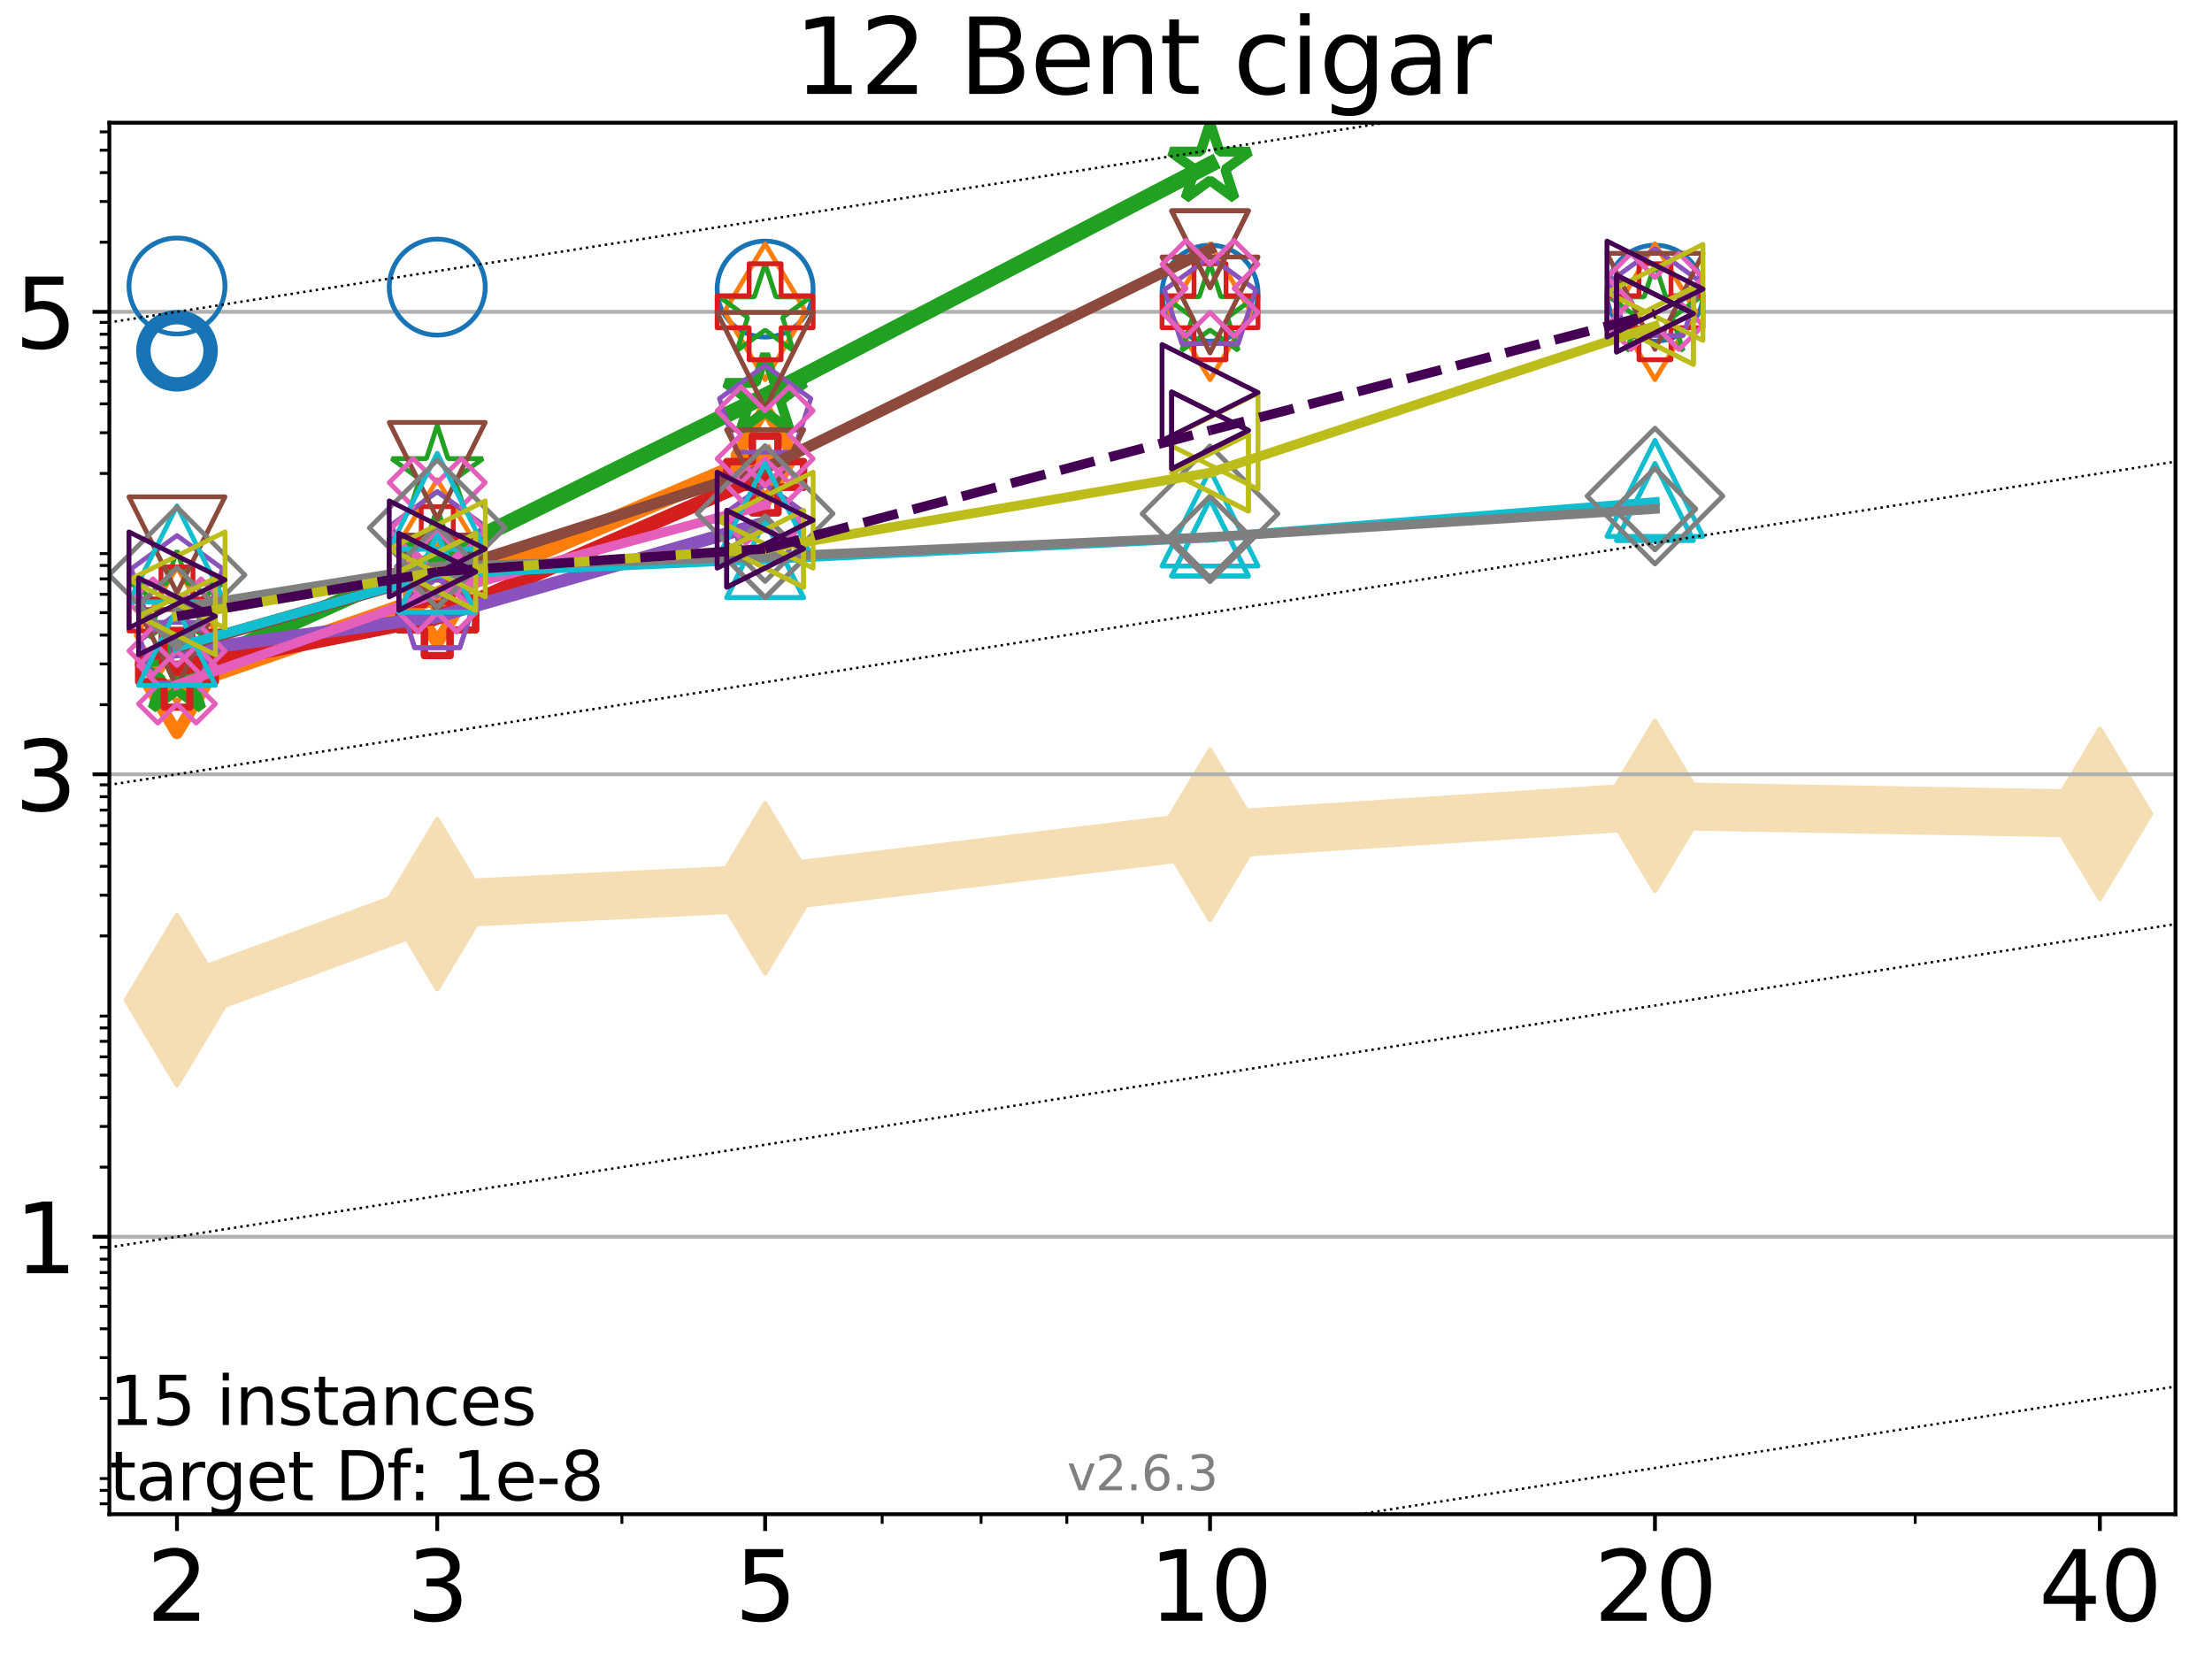 <?xml version="1.0" encoding="utf-8" standalone="no"?>
<!DOCTYPE svg PUBLIC "-//W3C//DTD SVG 1.1//EN"
  "http://www.w3.org/Graphics/SVG/1.1/DTD/svg11.dtd">
<svg xmlns:xlink="http://www.w3.org/1999/xlink" width="460.8pt" height="345.6pt" viewBox="0 0 460.8 345.6" xmlns="http://www.w3.org/2000/svg" version="1.1">
 <defs>
  <style type="text/css">*{stroke-linejoin: round; stroke-linecap: butt}</style>
 </defs>
 <g id="figure_1">
  <g id="patch_1">
   <path d="M 0 345.6 
L 460.8 345.6 
L 460.8 0 
L 0 0 
z
" style="fill: #ffffff"/>
  </g>
  <g id="axes_1">
   <g id="patch_2">
    <path d="M 22.78 315.44 
L 453.192 315.44 
L 453.192 25.56 
L 22.78 25.56 
z
" style="fill: #ffffff"/>
   </g>
   <g id="line2d_1">
    <path d="M 36.868 208.347 
L 91.085 188.355 
L 159.39 185.042 
L 252.074 173.918 
L 344.758 167.901 
L 437.443 169.542 
" clip-path="url(#p74b962509d)" style="fill: none; stroke: #f5deb3; stroke-width: 10; stroke-linecap: square"/>
    <defs>
     <path id="md95316b137" d="M -0 17.678 
L 10.607 0 
L 0 -17.678 
L -10.607 -0 
z
" style="stroke: #f5deb3; stroke-linejoin: miter"/>
    </defs>
    <g clip-path="url(#p74b962509d)">
     <use xlink:href="#md95316b137" x="36.868" y="208.347" style="fill: #f5deb3; stroke: #f5deb3; stroke-linejoin: miter"/>
     <use xlink:href="#md95316b137" x="91.085" y="188.355" style="fill: #f5deb3; stroke: #f5deb3; stroke-linejoin: miter"/>
     <use xlink:href="#md95316b137" x="159.39" y="185.042" style="fill: #f5deb3; stroke: #f5deb3; stroke-linejoin: miter"/>
     <use xlink:href="#md95316b137" x="252.074" y="173.918" style="fill: #f5deb3; stroke: #f5deb3; stroke-linejoin: miter"/>
     <use xlink:href="#md95316b137" x="344.758" y="167.901" style="fill: #f5deb3; stroke: #f5deb3; stroke-linejoin: miter"/>
     <use xlink:href="#md95316b137" x="437.443" y="169.542" style="fill: #f5deb3; stroke: #f5deb3; stroke-linejoin: miter"/>
    </g>
   </g>
   <g id="matplotlib.axis_1">
    <g id="xtick_1">
     <g id="line2d_2">
      <defs>
       <path id="m9e077752d6" d="M 0 0 
L 0 3.5 
" style="stroke: #000000; stroke-width: 0.8"/>
      </defs>
      <g>
       <use xlink:href="#m9e077752d6" x="36.868" y="315.44" style="stroke: #000000; stroke-width: 0.8"/>
      </g>
     </g>
     <g id="text_1">
      <!-- 2 -->
      <g transform="translate(30.506 337.637)scale(0.2 -0.2)">
       <defs>
        <path id="DejaVuSans-32" d="M 1228 531 
L 3431 531 
L 3431 0 
L 469 0 
L 469 531 
Q 828 903 1448 1529 
Q 2069 2156 2228 2338 
Q 2531 2678 2651 2914 
Q 2772 3150 2772 3378 
Q 2772 3750 2511 3984 
Q 2250 4219 1831 4219 
Q 1534 4219 1204 4116 
Q 875 4013 500 3803 
L 500 4441 
Q 881 4594 1212 4672 
Q 1544 4750 1819 4750 
Q 2544 4750 2975 4387 
Q 3406 4025 3406 3419 
Q 3406 3131 3298 2873 
Q 3191 2616 2906 2266 
Q 2828 2175 2409 1742 
Q 1991 1309 1228 531 
z
" transform="scale(0.016)"/>
       </defs>
       <use xlink:href="#DejaVuSans-32"/>
      </g>
     </g>
    </g>
    <g id="xtick_2">
     <g id="line2d_3">
      <g>
       <use xlink:href="#m9e077752d6" x="91.085" y="315.44" style="stroke: #000000; stroke-width: 0.8"/>
      </g>
     </g>
     <g id="text_2">
      <!-- 3 -->
      <g transform="translate(84.723 337.637)scale(0.2 -0.2)">
       <defs>
        <path id="DejaVuSans-33" d="M 2597 2516 
Q 3050 2419 3304 2112 
Q 3559 1806 3559 1356 
Q 3559 666 3084 287 
Q 2609 -91 1734 -91 
Q 1441 -91 1130 -33 
Q 819 25 488 141 
L 488 750 
Q 750 597 1062 519 
Q 1375 441 1716 441 
Q 2309 441 2620 675 
Q 2931 909 2931 1356 
Q 2931 1769 2642 2001 
Q 2353 2234 1838 2234 
L 1294 2234 
L 1294 2753 
L 1863 2753 
Q 2328 2753 2575 2939 
Q 2822 3125 2822 3475 
Q 2822 3834 2567 4026 
Q 2313 4219 1838 4219 
Q 1578 4219 1281 4162 
Q 984 4106 628 3988 
L 628 4550 
Q 988 4650 1302 4700 
Q 1616 4750 1894 4750 
Q 2613 4750 3031 4423 
Q 3450 4097 3450 3541 
Q 3450 3153 3228 2886 
Q 3006 2619 2597 2516 
z
" transform="scale(0.016)"/>
       </defs>
       <use xlink:href="#DejaVuSans-33"/>
      </g>
     </g>
    </g>
    <g id="xtick_3">
     <g id="line2d_4">
      <g>
       <use xlink:href="#m9e077752d6" x="159.39" y="315.44" style="stroke: #000000; stroke-width: 0.8"/>
      </g>
     </g>
     <g id="text_3">
      <!-- 5 -->
      <g transform="translate(153.028 337.637)scale(0.2 -0.2)">
       <defs>
        <path id="DejaVuSans-35" d="M 691 4666 
L 3169 4666 
L 3169 4134 
L 1269 4134 
L 1269 2991 
Q 1406 3038 1543 3061 
Q 1681 3084 1819 3084 
Q 2600 3084 3056 2656 
Q 3513 2228 3513 1497 
Q 3513 744 3044 326 
Q 2575 -91 1722 -91 
Q 1428 -91 1123 -41 
Q 819 9 494 109 
L 494 744 
Q 775 591 1075 516 
Q 1375 441 1709 441 
Q 2250 441 2565 725 
Q 2881 1009 2881 1497 
Q 2881 1984 2565 2268 
Q 2250 2553 1709 2553 
Q 1456 2553 1204 2497 
Q 953 2441 691 2322 
L 691 4666 
z
" transform="scale(0.016)"/>
       </defs>
       <use xlink:href="#DejaVuSans-35"/>
      </g>
     </g>
    </g>
    <g id="xtick_4">
     <g id="line2d_5">
      <g>
       <use xlink:href="#m9e077752d6" x="252.074" y="315.44" style="stroke: #000000; stroke-width: 0.8"/>
      </g>
     </g>
     <g id="text_4">
      <!-- 10 -->
      <g transform="translate(239.349 337.637)scale(0.2 -0.2)">
       <defs>
        <path id="DejaVuSans-31" d="M 794 531 
L 1825 531 
L 1825 4091 
L 703 3866 
L 703 4441 
L 1819 4666 
L 2450 4666 
L 2450 531 
L 3481 531 
L 3481 0 
L 794 0 
L 794 531 
z
" transform="scale(0.016)"/>
        <path id="DejaVuSans-30" d="M 2034 4250 
Q 1547 4250 1301 3770 
Q 1056 3291 1056 2328 
Q 1056 1369 1301 889 
Q 1547 409 2034 409 
Q 2525 409 2770 889 
Q 3016 1369 3016 2328 
Q 3016 3291 2770 3770 
Q 2525 4250 2034 4250 
z
M 2034 4750 
Q 2819 4750 3233 4129 
Q 3647 3509 3647 2328 
Q 3647 1150 3233 529 
Q 2819 -91 2034 -91 
Q 1250 -91 836 529 
Q 422 1150 422 2328 
Q 422 3509 836 4129 
Q 1250 4750 2034 4750 
z
" transform="scale(0.016)"/>
       </defs>
       <use xlink:href="#DejaVuSans-31"/>
       <use xlink:href="#DejaVuSans-30" x="63.623"/>
      </g>
     </g>
    </g>
    <g id="xtick_5">
     <g id="line2d_6">
      <g>
       <use xlink:href="#m9e077752d6" x="344.758" y="315.44" style="stroke: #000000; stroke-width: 0.8"/>
      </g>
     </g>
     <g id="text_5">
      <!-- 20 -->
      <g transform="translate(332.033 337.637)scale(0.2 -0.2)">
       <use xlink:href="#DejaVuSans-32"/>
       <use xlink:href="#DejaVuSans-30" x="63.623"/>
      </g>
     </g>
    </g>
    <g id="xtick_6">
     <g id="line2d_7">
      <g>
       <use xlink:href="#m9e077752d6" x="437.443" y="315.44" style="stroke: #000000; stroke-width: 0.8"/>
      </g>
     </g>
     <g id="text_6">
      <!-- 40 -->
      <g transform="translate(424.718 337.637)scale(0.2 -0.2)">
       <defs>
        <path id="DejaVuSans-34" d="M 2419 4116 
L 825 1625 
L 2419 1625 
L 2419 4116 
z
M 2253 4666 
L 3047 4666 
L 3047 1625 
L 3713 1625 
L 3713 1100 
L 3047 1100 
L 3047 0 
L 2419 0 
L 2419 1100 
L 313 1100 
L 313 1709 
L 2253 4666 
z
" transform="scale(0.016)"/>
       </defs>
       <use xlink:href="#DejaVuSans-34"/>
       <use xlink:href="#DejaVuSans-30" x="63.623"/>
      </g>
     </g>
    </g>
    <g id="xtick_7">
     <g id="line2d_8">
      <defs>
       <path id="m4674ce8544" d="M 0 0 
L 0 2 
" style="stroke: #000000; stroke-width: 0.6"/>
      </defs>
      <g>
       <use xlink:href="#m4674ce8544" x="129.552" y="315.44" style="stroke: #000000; stroke-width: 0.6"/>
      </g>
     </g>
    </g>
    <g id="xtick_8">
     <g id="line2d_9">
      <g>
       <use xlink:href="#m4674ce8544" x="183.769" y="315.44" style="stroke: #000000; stroke-width: 0.6"/>
      </g>
     </g>
    </g>
    <g id="xtick_9">
     <g id="line2d_10">
      <g>
       <use xlink:href="#m4674ce8544" x="204.381" y="315.44" style="stroke: #000000; stroke-width: 0.6"/>
      </g>
     </g>
    </g>
    <g id="xtick_10">
     <g id="line2d_11">
      <g>
       <use xlink:href="#m4674ce8544" x="222.237" y="315.44" style="stroke: #000000; stroke-width: 0.6"/>
      </g>
     </g>
    </g>
    <g id="xtick_11">
     <g id="line2d_12">
      <g>
       <use xlink:href="#m4674ce8544" x="237.986" y="315.44" style="stroke: #000000; stroke-width: 0.6"/>
      </g>
     </g>
    </g>
    <g id="xtick_12">
     <g id="line2d_13">
      <g>
       <use xlink:href="#m4674ce8544" x="398.975" y="315.44" style="stroke: #000000; stroke-width: 0.6"/>
      </g>
     </g>
    </g>
   </g>
   <g id="matplotlib.axis_2">
    <g id="ytick_1">
     <g id="line2d_14">
      <path d="M 22.78 257.636 
L 453.192 257.636 
" clip-path="url(#p74b962509d)" style="fill: none; stroke: #b0b0b0; stroke-width: 0.8; stroke-linecap: square"/>
     </g>
     <g id="line2d_15">
      <defs>
       <path id="m0a32676e3b" d="M 0 0 
L -3.5 0 
" style="stroke: #000000; stroke-width: 0.8"/>
      </defs>
      <g>
       <use xlink:href="#m0a32676e3b" x="22.78" y="257.636" style="stroke: #000000; stroke-width: 0.8"/>
      </g>
     </g>
     <g id="text_7">
      <!-- 1 -->
      <g transform="translate(3.055 265.235)scale(0.2 -0.2)">
       <use xlink:href="#DejaVuSans-31"/>
      </g>
     </g>
    </g>
    <g id="ytick_2">
     <g id="line2d_16">
      <path d="M 22.78 161.297 
L 453.192 161.297 
" clip-path="url(#p74b962509d)" style="fill: none; stroke: #b0b0b0; stroke-width: 0.8; stroke-linecap: square"/>
     </g>
     <g id="line2d_17">
      <g>
       <use xlink:href="#m0a32676e3b" x="22.78" y="161.297" style="stroke: #000000; stroke-width: 0.8"/>
      </g>
     </g>
     <g id="text_8">
      <!-- 3 -->
      <g transform="translate(3.055 168.895)scale(0.2 -0.2)">
       <use xlink:href="#DejaVuSans-33"/>
      </g>
     </g>
    </g>
    <g id="ytick_3">
     <g id="line2d_18">
      <path d="M 22.78 64.958 
L 453.192 64.958 
" clip-path="url(#p74b962509d)" style="fill: none; stroke: #b0b0b0; stroke-width: 0.8; stroke-linecap: square"/>
     </g>
     <g id="line2d_19">
      <g>
       <use xlink:href="#m0a32676e3b" x="22.78" y="64.958" style="stroke: #000000; stroke-width: 0.8"/>
      </g>
     </g>
     <g id="text_9">
      <!-- 5 -->
      <g transform="translate(3.055 72.556)scale(0.2 -0.2)">
       <use xlink:href="#DejaVuSans-35"/>
      </g>
     </g>
    </g>
    <g id="ytick_4">
     <g id="line2d_20">
      <defs>
       <path id="ma2be3fb59d" d="M 0 0 
L -2 0 
" style="stroke: #000000; stroke-width: 0.6"/>
      </defs>
      <g>
       <use xlink:href="#ma2be3fb59d" x="22.78" y="313.268" style="stroke: #000000; stroke-width: 0.6"/>
      </g>
     </g>
    </g>
    <g id="ytick_5">
     <g id="line2d_21">
      <g>
       <use xlink:href="#ma2be3fb59d" x="22.78" y="310.474" style="stroke: #000000; stroke-width: 0.6"/>
      </g>
     </g>
    </g>
    <g id="ytick_6">
     <g id="line2d_22">
      <g>
       <use xlink:href="#ma2be3fb59d" x="22.78" y="308.01" style="stroke: #000000; stroke-width: 0.6"/>
      </g>
     </g>
    </g>
    <g id="ytick_7">
     <g id="line2d_23">
      <g>
       <use xlink:href="#ma2be3fb59d" x="22.78" y="291.306" style="stroke: #000000; stroke-width: 0.6"/>
      </g>
     </g>
    </g>
    <g id="ytick_8">
     <g id="line2d_24">
      <g>
       <use xlink:href="#ma2be3fb59d" x="22.78" y="282.823" style="stroke: #000000; stroke-width: 0.6"/>
      </g>
     </g>
    </g>
    <g id="ytick_9">
     <g id="line2d_25">
      <g>
       <use xlink:href="#ma2be3fb59d" x="22.78" y="276.805" style="stroke: #000000; stroke-width: 0.6"/>
      </g>
     </g>
    </g>
    <g id="ytick_10">
     <g id="line2d_26">
      <g>
       <use xlink:href="#ma2be3fb59d" x="22.78" y="272.137" style="stroke: #000000; stroke-width: 0.6"/>
      </g>
     </g>
    </g>
    <g id="ytick_11">
     <g id="line2d_27">
      <g>
       <use xlink:href="#ma2be3fb59d" x="22.78" y="268.323" style="stroke: #000000; stroke-width: 0.6"/>
      </g>
     </g>
    </g>
    <g id="ytick_12">
     <g id="line2d_28">
      <g>
       <use xlink:href="#ma2be3fb59d" x="22.78" y="265.098" style="stroke: #000000; stroke-width: 0.6"/>
      </g>
     </g>
    </g>
    <g id="ytick_13">
     <g id="line2d_29">
      <g>
       <use xlink:href="#ma2be3fb59d" x="22.78" y="262.304" style="stroke: #000000; stroke-width: 0.6"/>
      </g>
     </g>
    </g>
    <g id="ytick_14">
     <g id="line2d_30">
      <g>
       <use xlink:href="#ma2be3fb59d" x="22.78" y="259.84" style="stroke: #000000; stroke-width: 0.6"/>
      </g>
     </g>
    </g>
    <g id="ytick_15">
     <g id="line2d_31">
      <g>
       <use xlink:href="#ma2be3fb59d" x="22.78" y="243.136" style="stroke: #000000; stroke-width: 0.6"/>
      </g>
     </g>
    </g>
    <g id="ytick_16">
     <g id="line2d_32">
      <g>
       <use xlink:href="#ma2be3fb59d" x="22.78" y="234.654" style="stroke: #000000; stroke-width: 0.6"/>
      </g>
     </g>
    </g>
    <g id="ytick_17">
     <g id="line2d_33">
      <g>
       <use xlink:href="#ma2be3fb59d" x="22.78" y="228.635" style="stroke: #000000; stroke-width: 0.6"/>
      </g>
     </g>
    </g>
    <g id="ytick_18">
     <g id="line2d_34">
      <g>
       <use xlink:href="#ma2be3fb59d" x="22.78" y="223.967" style="stroke: #000000; stroke-width: 0.6"/>
      </g>
     </g>
    </g>
    <g id="ytick_19">
     <g id="line2d_35">
      <g>
       <use xlink:href="#ma2be3fb59d" x="22.78" y="220.153" style="stroke: #000000; stroke-width: 0.6"/>
      </g>
     </g>
    </g>
    <g id="ytick_20">
     <g id="line2d_36">
      <g>
       <use xlink:href="#ma2be3fb59d" x="22.78" y="216.928" style="stroke: #000000; stroke-width: 0.6"/>
      </g>
     </g>
    </g>
    <g id="ytick_21">
     <g id="line2d_37">
      <g>
       <use xlink:href="#ma2be3fb59d" x="22.78" y="214.135" style="stroke: #000000; stroke-width: 0.6"/>
      </g>
     </g>
    </g>
    <g id="ytick_22">
     <g id="line2d_38">
      <g>
       <use xlink:href="#ma2be3fb59d" x="22.78" y="211.671" style="stroke: #000000; stroke-width: 0.6"/>
      </g>
     </g>
    </g>
    <g id="ytick_23">
     <g id="line2d_39">
      <g>
       <use xlink:href="#ma2be3fb59d" x="22.78" y="194.966" style="stroke: #000000; stroke-width: 0.6"/>
      </g>
     </g>
    </g>
    <g id="ytick_24">
     <g id="line2d_40">
      <g>
       <use xlink:href="#ma2be3fb59d" x="22.78" y="186.484" style="stroke: #000000; stroke-width: 0.6"/>
      </g>
     </g>
    </g>
    <g id="ytick_25">
     <g id="line2d_41">
      <g>
       <use xlink:href="#ma2be3fb59d" x="22.78" y="180.466" style="stroke: #000000; stroke-width: 0.6"/>
      </g>
     </g>
    </g>
    <g id="ytick_26">
     <g id="line2d_42">
      <g>
       <use xlink:href="#ma2be3fb59d" x="22.78" y="175.797" style="stroke: #000000; stroke-width: 0.6"/>
      </g>
     </g>
    </g>
    <g id="ytick_27">
     <g id="line2d_43">
      <g>
       <use xlink:href="#ma2be3fb59d" x="22.78" y="171.983" style="stroke: #000000; stroke-width: 0.6"/>
      </g>
     </g>
    </g>
    <g id="ytick_28">
     <g id="line2d_44">
      <g>
       <use xlink:href="#ma2be3fb59d" x="22.78" y="168.759" style="stroke: #000000; stroke-width: 0.6"/>
      </g>
     </g>
    </g>
    <g id="ytick_29">
     <g id="line2d_45">
      <g>
       <use xlink:href="#ma2be3fb59d" x="22.78" y="165.965" style="stroke: #000000; stroke-width: 0.6"/>
      </g>
     </g>
    </g>
    <g id="ytick_30">
     <g id="line2d_46">
      <g>
       <use xlink:href="#ma2be3fb59d" x="22.78" y="163.501" style="stroke: #000000; stroke-width: 0.6"/>
      </g>
     </g>
    </g>
    <g id="ytick_31">
     <g id="line2d_47">
      <g>
       <use xlink:href="#ma2be3fb59d" x="22.78" y="146.796" style="stroke: #000000; stroke-width: 0.6"/>
      </g>
     </g>
    </g>
    <g id="ytick_32">
     <g id="line2d_48">
      <g>
       <use xlink:href="#ma2be3fb59d" x="22.78" y="138.314" style="stroke: #000000; stroke-width: 0.6"/>
      </g>
     </g>
    </g>
    <g id="ytick_33">
     <g id="line2d_49">
      <g>
       <use xlink:href="#ma2be3fb59d" x="22.78" y="132.296" style="stroke: #000000; stroke-width: 0.6"/>
      </g>
     </g>
    </g>
    <g id="ytick_34">
     <g id="line2d_50">
      <g>
       <use xlink:href="#ma2be3fb59d" x="22.78" y="127.628" style="stroke: #000000; stroke-width: 0.6"/>
      </g>
     </g>
    </g>
    <g id="ytick_35">
     <g id="line2d_51">
      <g>
       <use xlink:href="#ma2be3fb59d" x="22.78" y="123.814" style="stroke: #000000; stroke-width: 0.6"/>
      </g>
     </g>
    </g>
    <g id="ytick_36">
     <g id="line2d_52">
      <g>
       <use xlink:href="#ma2be3fb59d" x="22.78" y="120.589" style="stroke: #000000; stroke-width: 0.6"/>
      </g>
     </g>
    </g>
    <g id="ytick_37">
     <g id="line2d_53">
      <g>
       <use xlink:href="#ma2be3fb59d" x="22.78" y="117.795" style="stroke: #000000; stroke-width: 0.6"/>
      </g>
     </g>
    </g>
    <g id="ytick_38">
     <g id="line2d_54">
      <g>
       <use xlink:href="#ma2be3fb59d" x="22.78" y="115.331" style="stroke: #000000; stroke-width: 0.6"/>
      </g>
     </g>
    </g>
    <g id="ytick_39">
     <g id="line2d_55">
      <g>
       <use xlink:href="#ma2be3fb59d" x="22.78" y="98.627" style="stroke: #000000; stroke-width: 0.6"/>
      </g>
     </g>
    </g>
    <g id="ytick_40">
     <g id="line2d_56">
      <g>
       <use xlink:href="#ma2be3fb59d" x="22.78" y="90.144" style="stroke: #000000; stroke-width: 0.6"/>
      </g>
     </g>
    </g>
    <g id="ytick_41">
     <g id="line2d_57">
      <g>
       <use xlink:href="#ma2be3fb59d" x="22.78" y="84.126" style="stroke: #000000; stroke-width: 0.6"/>
      </g>
     </g>
    </g>
    <g id="ytick_42">
     <g id="line2d_58">
      <g>
       <use xlink:href="#ma2be3fb59d" x="22.78" y="79.458" style="stroke: #000000; stroke-width: 0.6"/>
      </g>
     </g>
    </g>
    <g id="ytick_43">
     <g id="line2d_59">
      <g>
       <use xlink:href="#ma2be3fb59d" x="22.78" y="75.644" style="stroke: #000000; stroke-width: 0.6"/>
      </g>
     </g>
    </g>
    <g id="ytick_44">
     <g id="line2d_60">
      <g>
       <use xlink:href="#ma2be3fb59d" x="22.78" y="72.419" style="stroke: #000000; stroke-width: 0.6"/>
      </g>
     </g>
    </g>
    <g id="ytick_45">
     <g id="line2d_61">
      <g>
       <use xlink:href="#ma2be3fb59d" x="22.78" y="69.626" style="stroke: #000000; stroke-width: 0.6"/>
      </g>
     </g>
    </g>
    <g id="ytick_46">
     <g id="line2d_62">
      <g>
       <use xlink:href="#ma2be3fb59d" x="22.78" y="67.162" style="stroke: #000000; stroke-width: 0.6"/>
      </g>
     </g>
    </g>
    <g id="ytick_47">
     <g id="line2d_63">
      <g>
       <use xlink:href="#ma2be3fb59d" x="22.78" y="50.457" style="stroke: #000000; stroke-width: 0.6"/>
      </g>
     </g>
    </g>
    <g id="ytick_48">
     <g id="line2d_64">
      <g>
       <use xlink:href="#ma2be3fb59d" x="22.78" y="41.975" style="stroke: #000000; stroke-width: 0.6"/>
      </g>
     </g>
    </g>
    <g id="ytick_49">
     <g id="line2d_65">
      <g>
       <use xlink:href="#ma2be3fb59d" x="22.78" y="35.957" style="stroke: #000000; stroke-width: 0.6"/>
      </g>
     </g>
    </g>
    <g id="ytick_50">
     <g id="line2d_66">
      <g>
       <use xlink:href="#ma2be3fb59d" x="22.78" y="31.288" style="stroke: #000000; stroke-width: 0.6"/>
      </g>
     </g>
    </g>
    <g id="ytick_51">
     <g id="line2d_67">
      <g>
       <use xlink:href="#ma2be3fb59d" x="22.78" y="27.474" style="stroke: #000000; stroke-width: 0.6"/>
      </g>
     </g>
    </g>
   </g>
   <g id="line2d_68">
    <path d="M 36.868 73.076 
" clip-path="url(#p74b962509d)" style="fill: none; stroke: #1874b4; stroke-width: 4; stroke-linecap: square"/>
    <defs>
     <path id="m14c9d97dbf" d="M 0 7 
C 1.856 7 3.637 6.262 4.95 4.95 
C 6.262 3.637 7 1.856 7 0 
C 7 -1.856 6.262 -3.637 4.95 -4.95 
C 3.637 -6.262 1.856 -7 0 -7 
C -1.856 -7 -3.637 -6.262 -4.95 -4.95 
C -6.262 -3.637 -7 -1.856 -7 0 
C -7 1.856 -6.262 3.637 -4.95 4.95 
C -3.637 6.262 -1.856 7 0 7 
z
" style="stroke: #1874b4; stroke-width: 3"/>
    </defs>
    <g clip-path="url(#p74b962509d)">
     <use xlink:href="#m14c9d97dbf" x="36.868" y="73.076" style="fill-opacity: 0; stroke: #1874b4; stroke-width: 3"/>
    </g>
   </g>
   <g id="line2d_69"/>
   <g id="line2d_70">
    <defs>
     <path id="m4c0ed9cfdd" d="M 0 10 
C 2.652 10 5.196 8.946 7.071 7.071 
C 8.946 5.196 10 2.652 10 0 
C 10 -2.652 8.946 -5.196 7.071 -7.071 
C 5.196 -8.946 2.652 -10 0 -10 
C -2.652 -10 -5.196 -8.946 -7.071 -7.071 
C -8.946 -5.196 -10 -2.652 -10 0 
C -10 2.652 -8.946 5.196 -7.071 7.071 
C -5.196 8.946 -2.652 10 0 10 
z
" style="stroke: #1874b4"/>
    </defs>
    <g clip-path="url(#p74b962509d)">
     <use xlink:href="#m4c0ed9cfdd" x="36.868" y="59.582" style="fill-opacity: 0; stroke: #1874b4"/>
     <use xlink:href="#m4c0ed9cfdd" x="91.085" y="59.81" style="fill-opacity: 0; stroke: #1874b4"/>
     <use xlink:href="#m4c0ed9cfdd" x="159.39" y="60.223" style="fill-opacity: 0; stroke: #1874b4"/>
     <use xlink:href="#m4c0ed9cfdd" x="252.074" y="61.074" style="fill-opacity: 0; stroke: #1874b4"/>
     <use xlink:href="#m4c0ed9cfdd" x="344.758" y="61.074" style="fill-opacity: 0; stroke: #1874b4"/>
    </g>
   </g>
   <g id="line2d_71">
    <path d="M 36.868 142.829 
L 91.085 124.062 
" clip-path="url(#p74b962509d)" style="fill: none; stroke: #ff7d0b; stroke-width: 3.667; stroke-linecap: square"/>
    <defs>
     <path id="me823664c4b" d="M -0 9.899 
L 5.94 0 
L 0 -9.899 
L -5.94 -0 
z
" style="stroke: #ff7d0b; stroke-width: 2.5; stroke-linejoin: miter"/>
    </defs>
    <g clip-path="url(#p74b962509d)">
     <use xlink:href="#me823664c4b" x="36.868" y="142.829" style="fill-opacity: 0; stroke: #ff7d0b; stroke-width: 2.5; stroke-linejoin: miter"/>
     <use xlink:href="#me823664c4b" x="91.085" y="124.062" style="fill-opacity: 0; stroke: #ff7d0b; stroke-width: 2.5; stroke-linejoin: miter"/>
    </g>
   </g>
   <g id="line2d_72">
    <path d="M 91.085 124.062 
L 159.39 94.882 
" clip-path="url(#p74b962509d)" style="fill: none; stroke: #ff7d0b; stroke-width: 3.667; stroke-linecap: square"/>
    <g clip-path="url(#p74b962509d)">
     <use xlink:href="#me823664c4b" x="91.085" y="124.062" style="fill-opacity: 0; stroke: #ff7d0b; stroke-width: 2.5; stroke-linejoin: miter"/>
     <use xlink:href="#me823664c4b" x="159.39" y="94.882" style="fill-opacity: 0; stroke: #ff7d0b; stroke-width: 2.5; stroke-linejoin: miter"/>
    </g>
   </g>
   <g id="line2d_73">
    <path d="M 159.39 94.882 
" clip-path="url(#p74b962509d)" style="fill: none; stroke: #ff7d0b; stroke-width: 3.667; stroke-linecap: square"/>
    <g clip-path="url(#p74b962509d)">
     <use xlink:href="#me823664c4b" x="159.39" y="94.882" style="fill-opacity: 0; stroke: #ff7d0b; stroke-width: 2.5; stroke-linejoin: miter"/>
    </g>
   </g>
   <g id="line2d_74"/>
   <g id="line2d_75">
    <defs>
     <path id="md9f89cb002" d="M -0 14.142 
L 8.485 0 
L -0 -14.142 
L -8.485 -0 
z
" style="stroke: #ff7d0b; stroke-linejoin: miter"/>
    </defs>
    <g clip-path="url(#p74b962509d)">
     <use xlink:href="#md9f89cb002" x="36.868" y="132.351" style="fill-opacity: 0; stroke: #ff7d0b; stroke-linejoin: miter"/>
     <use xlink:href="#md9f89cb002" x="91.085" y="114.063" style="fill-opacity: 0; stroke: #ff7d0b; stroke-linejoin: miter"/>
     <use xlink:href="#md9f89cb002" x="159.39" y="64.945" style="fill-opacity: 0; stroke: #ff7d0b; stroke-linejoin: miter"/>
     <use xlink:href="#md9f89cb002" x="252.074" y="64.949" style="fill-opacity: 0; stroke: #ff7d0b; stroke-linejoin: miter"/>
     <use xlink:href="#md9f89cb002" x="344.758" y="64.937" style="fill-opacity: 0; stroke: #ff7d0b; stroke-linejoin: miter"/>
    </g>
   </g>
   <g id="line2d_76">
    <path d="M 36.868 140.522 
L 91.085 116.225 
" clip-path="url(#p74b962509d)" style="fill: none; stroke: #22a022; stroke-width: 3.333; stroke-linecap: square"/>
    <defs>
     <path id="m6318325fcb" d="M 0 -8.7 
L -1.953 -2.688 
L -8.274 -2.688 
L -3.16 1.027 
L -5.114 7.038 
L -0 3.323 
L 5.114 7.038 
L 3.16 1.027 
L 8.274 -2.688 
L 1.953 -2.688 
z
" style="stroke: #22a022; stroke-width: 2; stroke-linejoin: bevel"/>
    </defs>
    <g clip-path="url(#p74b962509d)">
     <use xlink:href="#m6318325fcb" x="36.868" y="140.522" style="fill-opacity: 0; stroke: #22a022; stroke-width: 2; stroke-linejoin: bevel"/>
     <use xlink:href="#m6318325fcb" x="91.085" y="116.225" style="fill-opacity: 0; stroke: #22a022; stroke-width: 2; stroke-linejoin: bevel"/>
    </g>
   </g>
   <g id="line2d_77">
    <path d="M 91.085 116.225 
L 159.39 82.464 
" clip-path="url(#p74b962509d)" style="fill: none; stroke: #22a022; stroke-width: 3.333; stroke-linecap: square"/>
    <g clip-path="url(#p74b962509d)">
     <use xlink:href="#m6318325fcb" x="91.085" y="116.225" style="fill-opacity: 0; stroke: #22a022; stroke-width: 2; stroke-linejoin: bevel"/>
     <use xlink:href="#m6318325fcb" x="159.39" y="82.464" style="fill-opacity: 0; stroke: #22a022; stroke-width: 2; stroke-linejoin: bevel"/>
    </g>
   </g>
   <g id="line2d_78">
    <path d="M 159.39 82.464 
L 252.074 34.264 
" clip-path="url(#p74b962509d)" style="fill: none; stroke: #22a022; stroke-width: 3.333; stroke-linecap: square"/>
    <g clip-path="url(#p74b962509d)">
     <use xlink:href="#m6318325fcb" x="159.39" y="82.464" style="fill-opacity: 0; stroke: #22a022; stroke-width: 2; stroke-linejoin: bevel"/>
     <use xlink:href="#m6318325fcb" x="252.074" y="34.264" style="fill-opacity: 0; stroke: #22a022; stroke-width: 2; stroke-linejoin: bevel"/>
    </g>
   </g>
   <g id="line2d_79">
    <path d="M 252.074 34.264 
" clip-path="url(#p74b962509d)" style="fill: none; stroke: #22a022; stroke-width: 3.333; stroke-linecap: square"/>
    <g clip-path="url(#p74b962509d)">
     <use xlink:href="#m6318325fcb" x="252.074" y="34.264" style="fill-opacity: 0; stroke: #22a022; stroke-width: 2; stroke-linejoin: bevel"/>
    </g>
   </g>
   <g id="line2d_80"/>
   <g id="line2d_81">
    <defs>
     <path id="md9bb24aff6" d="M 0 -10 
L -2.245 -3.09 
L -9.511 -3.09 
L -3.633 1.18 
L -5.878 8.09 
L -0 3.82 
L 5.878 8.09 
L 3.633 1.18 
L 9.511 -3.09 
L 2.245 -3.09 
z
" style="stroke: #22a022; stroke-linejoin: bevel"/>
    </defs>
    <g clip-path="url(#p74b962509d)">
     <use xlink:href="#md9bb24aff6" x="36.868" y="124.682" style="fill-opacity: 0; stroke: #22a022; stroke-linejoin: bevel"/>
     <use xlink:href="#md9bb24aff6" x="91.085" y="98.629" style="fill-opacity: 0; stroke: #22a022; stroke-linejoin: bevel"/>
     <use xlink:href="#md9bb24aff6" x="159.39" y="64.945" style="fill-opacity: 0; stroke: #22a022; stroke-linejoin: bevel"/>
     <use xlink:href="#md9bb24aff6" x="252.074" y="64.916" style="fill-opacity: 0; stroke: #22a022; stroke-linejoin: bevel"/>
     <use xlink:href="#md9bb24aff6" x="344.758" y="64.937" style="fill-opacity: 0; stroke: #22a022; stroke-linejoin: bevel"/>
    </g>
   </g>
   <g id="line2d_82">
    <path d="M 36.868 139.325 
L 91.085 128.57 
" clip-path="url(#p74b962509d)" style="fill: none; stroke: #d61e1f; stroke-width: 3; stroke-linecap: square"/>
    <defs>
     <path id="mb942636e28" d="M -2.667 8 
L 2.667 8 
L 2.667 2.667 
L 8 2.667 
L 8 -2.667 
L 2.667 -2.667 
L 2.667 -8 
L -2.667 -8 
L -2.667 -2.667 
L -8 -2.667 
L -8 2.667 
L -2.667 2.667 
z
" style="stroke: #d61e1f; stroke-width: 1.5; stroke-linejoin: miter"/>
    </defs>
    <g clip-path="url(#p74b962509d)">
     <use xlink:href="#mb942636e28" x="36.868" y="139.325" style="fill-opacity: 0; stroke: #d61e1f; stroke-width: 1.5; stroke-linejoin: miter"/>
     <use xlink:href="#mb942636e28" x="91.085" y="128.57" style="fill-opacity: 0; stroke: #d61e1f; stroke-width: 1.5; stroke-linejoin: miter"/>
    </g>
   </g>
   <g id="line2d_83">
    <path d="M 91.085 128.57 
L 159.39 98.829 
" clip-path="url(#p74b962509d)" style="fill: none; stroke: #d61e1f; stroke-width: 3; stroke-linecap: square"/>
    <g clip-path="url(#p74b962509d)">
     <use xlink:href="#mb942636e28" x="91.085" y="128.57" style="fill-opacity: 0; stroke: #d61e1f; stroke-width: 1.5; stroke-linejoin: miter"/>
     <use xlink:href="#mb942636e28" x="159.39" y="98.829" style="fill-opacity: 0; stroke: #d61e1f; stroke-width: 1.5; stroke-linejoin: miter"/>
    </g>
   </g>
   <g id="line2d_84">
    <path d="M 159.39 98.829 
" clip-path="url(#p74b962509d)" style="fill: none; stroke: #d61e1f; stroke-width: 3; stroke-linecap: square"/>
    <g clip-path="url(#p74b962509d)">
     <use xlink:href="#mb942636e28" x="159.39" y="98.829" style="fill-opacity: 0; stroke: #d61e1f; stroke-width: 1.5; stroke-linejoin: miter"/>
    </g>
   </g>
   <g id="line2d_85"/>
   <g id="line2d_86">
    <defs>
     <path id="mdcd61db445" d="M -3.333 10 
L 3.333 10 
L 3.333 3.333 
L 10 3.333 
L 10 -3.333 
L 3.333 -3.333 
L 3.333 -10 
L -3.333 -10 
L -3.333 -3.333 
L -10 -3.333 
L -10 3.333 
L -3.333 3.333 
z
" style="stroke: #d61e1f; stroke-linejoin: miter"/>
    </defs>
    <g clip-path="url(#p74b962509d)">
     <use xlink:href="#mdcd61db445" x="36.868" y="128.108" style="fill-opacity: 0; stroke: #d61e1f; stroke-linejoin: miter"/>
     <use xlink:href="#mdcd61db445" x="91.085" y="115.551" style="fill-opacity: 0; stroke: #d61e1f; stroke-linejoin: miter"/>
     <use xlink:href="#mdcd61db445" x="159.39" y="64.941" style="fill-opacity: 0; stroke: #d61e1f; stroke-linejoin: miter"/>
     <use xlink:href="#mdcd61db445" x="252.074" y="64.937" style="fill-opacity: 0; stroke: #d61e1f; stroke-linejoin: miter"/>
     <use xlink:href="#mdcd61db445" x="344.758" y="64.937" style="fill-opacity: 0; stroke: #d61e1f; stroke-linejoin: miter"/>
    </g>
   </g>
   <g id="line2d_87">
    <path d="M 36.868 135.807 
L 91.085 128.448 
" clip-path="url(#p74b962509d)" style="fill: none; stroke: #8a52bd; stroke-width: 2.667; stroke-linecap: square"/>
    <defs>
     <path id="me73a37f62d" d="M 0 -8 
L -7.608 -2.472 
L -4.702 6.472 
L 4.702 6.472 
L 7.608 -2.472 
z
" style="stroke: #8a52bd; stroke-linejoin: miter"/>
    </defs>
    <g clip-path="url(#p74b962509d)">
     <use xlink:href="#me73a37f62d" x="36.868" y="135.807" style="fill-opacity: 0; stroke: #8a52bd; stroke-linejoin: miter"/>
     <use xlink:href="#me73a37f62d" x="91.085" y="128.448" style="fill-opacity: 0; stroke: #8a52bd; stroke-linejoin: miter"/>
    </g>
   </g>
   <g id="line2d_88">
    <path d="M 91.085 128.448 
L 159.39 108.875 
" clip-path="url(#p74b962509d)" style="fill: none; stroke: #8a52bd; stroke-width: 2.667; stroke-linecap: square"/>
    <g clip-path="url(#p74b962509d)">
     <use xlink:href="#me73a37f62d" x="91.085" y="128.448" style="fill-opacity: 0; stroke: #8a52bd; stroke-linejoin: miter"/>
     <use xlink:href="#me73a37f62d" x="159.39" y="108.875" style="fill-opacity: 0; stroke: #8a52bd; stroke-linejoin: miter"/>
    </g>
   </g>
   <g id="line2d_89">
    <path d="M 159.39 108.875 
" clip-path="url(#p74b962509d)" style="fill: none; stroke: #8a52bd; stroke-width: 2.667; stroke-linecap: square"/>
    <g clip-path="url(#p74b962509d)">
     <use xlink:href="#me73a37f62d" x="159.39" y="108.875" style="fill-opacity: 0; stroke: #8a52bd; stroke-linejoin: miter"/>
    </g>
   </g>
   <g id="line2d_90"/>
   <g id="line2d_91">
    <defs>
     <path id="m3aaaeb84ec" d="M 0 -10 
L -9.511 -3.09 
L -5.878 8.09 
L 5.878 8.09 
L 9.511 -3.09 
z
" style="stroke: #8a52bd; stroke-linejoin: miter"/>
    </defs>
    <g clip-path="url(#p74b962509d)">
     <use xlink:href="#m3aaaeb84ec" x="36.868" y="121.561" style="fill-opacity: 0; stroke: #8a52bd; stroke-linejoin: miter"/>
     <use xlink:href="#m3aaaeb84ec" x="91.085" y="112.389" style="fill-opacity: 0; stroke: #8a52bd; stroke-linejoin: miter"/>
     <use xlink:href="#m3aaaeb84ec" x="159.39" y="86.116" style="fill-opacity: 0; stroke: #8a52bd; stroke-linejoin: miter"/>
     <use xlink:href="#m3aaaeb84ec" x="252.074" y="63.48" style="fill-opacity: 0; stroke: #8a52bd; stroke-linejoin: miter"/>
     <use xlink:href="#m3aaaeb84ec" x="344.758" y="61.809" style="fill-opacity: 0; stroke: #8a52bd; stroke-linejoin: miter"/>
    </g>
   </g>
   <g id="line2d_92">
    <path d="M 36.868 134.972 
L 91.085 119.485 
" clip-path="url(#p74b962509d)" style="fill: none; stroke: #8c493c; stroke-width: 2.333; stroke-linecap: square"/>
    <defs>
     <path id="m7ca71138e8" d="M -0 8 
L 8 -8 
L -8 -8 
z
" style="stroke: #8c493c; stroke-linejoin: miter"/>
    </defs>
    <g clip-path="url(#p74b962509d)">
     <use xlink:href="#m7ca71138e8" x="36.868" y="134.972" style="fill-opacity: 0; stroke: #8c493c; stroke-linejoin: miter"/>
     <use xlink:href="#m7ca71138e8" x="91.085" y="119.485" style="fill-opacity: 0; stroke: #8c493c; stroke-linejoin: miter"/>
    </g>
   </g>
   <g id="line2d_93">
    <path d="M 91.085 119.485 
L 159.39 97.518 
" clip-path="url(#p74b962509d)" style="fill: none; stroke: #8c493c; stroke-width: 2.333; stroke-linecap: square"/>
    <g clip-path="url(#p74b962509d)">
     <use xlink:href="#m7ca71138e8" x="91.085" y="119.485" style="fill-opacity: 0; stroke: #8c493c; stroke-linejoin: miter"/>
     <use xlink:href="#m7ca71138e8" x="159.39" y="97.518" style="fill-opacity: 0; stroke: #8c493c; stroke-linejoin: miter"/>
    </g>
   </g>
   <g id="line2d_94">
    <path d="M 159.39 97.518 
L 252.074 51.913 
" clip-path="url(#p74b962509d)" style="fill: none; stroke: #8c493c; stroke-width: 2.333; stroke-linecap: square"/>
    <g clip-path="url(#p74b962509d)">
     <use xlink:href="#m7ca71138e8" x="159.39" y="97.518" style="fill-opacity: 0; stroke: #8c493c; stroke-linejoin: miter"/>
     <use xlink:href="#m7ca71138e8" x="252.074" y="51.913" style="fill-opacity: 0; stroke: #8c493c; stroke-linejoin: miter"/>
    </g>
   </g>
   <g id="line2d_95">
    <path d="M 252.074 51.913 
" clip-path="url(#p74b962509d)" style="fill: none; stroke: #8c493c; stroke-width: 2.333; stroke-linecap: square"/>
    <g clip-path="url(#p74b962509d)">
     <use xlink:href="#m7ca71138e8" x="252.074" y="51.913" style="fill-opacity: 0; stroke: #8c493c; stroke-linejoin: miter"/>
    </g>
   </g>
   <g id="line2d_96"/>
   <g id="line2d_97">
    <defs>
     <path id="me767ba40de" d="M -0 10 
L 10 -10 
L -10 -10 
z
" style="stroke: #8c493c; stroke-linejoin: miter"/>
    </defs>
    <g clip-path="url(#p74b962509d)">
     <use xlink:href="#me767ba40de" x="36.868" y="113.494" style="fill-opacity: 0; stroke: #8c493c; stroke-linejoin: miter"/>
     <use xlink:href="#me767ba40de" x="91.085" y="98" style="fill-opacity: 0; stroke: #8c493c; stroke-linejoin: miter"/>
     <use xlink:href="#me767ba40de" x="159.39" y="75.089" style="fill-opacity: 0; stroke: #8c493c; stroke-linejoin: miter"/>
     <use xlink:href="#me767ba40de" x="252.074" y="63.534" style="fill-opacity: 0; stroke: #8c493c; stroke-linejoin: miter"/>
     <use xlink:href="#me767ba40de" x="344.758" y="62.771" style="fill-opacity: 0; stroke: #8c493c; stroke-linejoin: miter"/>
    </g>
   </g>
   <g id="line2d_98">
    <path d="M 36.868 142.637 
L 91.085 123.604 
" clip-path="url(#p74b962509d)" style="fill: none; stroke: #e35fbb; stroke-width: 2; stroke-linecap: square"/>
    <defs>
     <path id="m6b3955eb60" d="M -4 8 
L 0 4 
L 4 8 
L 8 4 
L 4 0 
L 8 -4 
L 4 -8 
L 0 -4 
L -4 -8 
L -8 -4 
L -4 0 
L -8 4 
z
" style="stroke: #e35fbb; stroke-linejoin: miter"/>
    </defs>
    <g clip-path="url(#p74b962509d)">
     <use xlink:href="#m6b3955eb60" x="36.868" y="142.637" style="fill-opacity: 0; stroke: #e35fbb; stroke-linejoin: miter"/>
     <use xlink:href="#m6b3955eb60" x="91.085" y="123.604" style="fill-opacity: 0; stroke: #e35fbb; stroke-linejoin: miter"/>
    </g>
   </g>
   <g id="line2d_99">
    <path d="M 91.085 123.604 
L 159.39 105.185 
" clip-path="url(#p74b962509d)" style="fill: none; stroke: #e35fbb; stroke-width: 2; stroke-linecap: square"/>
    <g clip-path="url(#p74b962509d)">
     <use xlink:href="#m6b3955eb60" x="91.085" y="123.604" style="fill-opacity: 0; stroke: #e35fbb; stroke-linejoin: miter"/>
     <use xlink:href="#m6b3955eb60" x="159.39" y="105.185" style="fill-opacity: 0; stroke: #e35fbb; stroke-linejoin: miter"/>
    </g>
   </g>
   <g id="line2d_100">
    <path d="M 159.39 105.185 
" clip-path="url(#p74b962509d)" style="fill: none; stroke: #e35fbb; stroke-width: 2; stroke-linecap: square"/>
    <g clip-path="url(#p74b962509d)">
     <use xlink:href="#m6b3955eb60" x="159.39" y="105.185" style="fill-opacity: 0; stroke: #e35fbb; stroke-linejoin: miter"/>
    </g>
   </g>
   <g id="line2d_101"/>
   <g id="line2d_102">
    <defs>
     <path id="m9adb1ccb66" d="M -5 10 
L 0 5 
L 5 10 
L 10 5 
L 5 0 
L 10 -5 
L 5 -10 
L 0 -5 
L -5 -10 
L -10 -5 
L -5 0 
L -10 5 
z
" style="stroke: #e35fbb; stroke-linejoin: miter"/>
    </defs>
    <g clip-path="url(#p74b962509d)">
     <use xlink:href="#m9adb1ccb66" x="36.868" y="130.587" style="fill-opacity: 0; stroke: #e35fbb; stroke-linejoin: miter"/>
     <use xlink:href="#m9adb1ccb66" x="91.085" y="105.536" style="fill-opacity: 0; stroke: #e35fbb; stroke-linejoin: miter"/>
     <use xlink:href="#m9adb1ccb66" x="159.39" y="90.576" style="fill-opacity: 0; stroke: #e35fbb; stroke-linejoin: miter"/>
     <use xlink:href="#m9adb1ccb66" x="252.074" y="60.076" style="fill-opacity: 0; stroke: #e35fbb; stroke-linejoin: miter"/>
     <use xlink:href="#m9adb1ccb66" x="344.758" y="62.801" style="fill-opacity: 0; stroke: #e35fbb; stroke-linejoin: miter"/>
    </g>
   </g>
   <g id="line2d_103">
    <path d="M 36.868 134.767 
L 91.085 119.506 
" clip-path="url(#p74b962509d)" style="fill: none; stroke: #11bdcf; stroke-width: 2; stroke-linecap: square"/>
    <defs>
     <path id="m0ef94a040f" d="M 0 -8 
L -8 8 
L 8 8 
z
" style="stroke: #11bdcf; stroke-linejoin: miter"/>
    </defs>
    <g clip-path="url(#p74b962509d)">
     <use xlink:href="#m0ef94a040f" x="36.868" y="134.767" style="fill-opacity: 0; stroke: #11bdcf; stroke-linejoin: miter"/>
     <use xlink:href="#m0ef94a040f" x="91.085" y="119.506" style="fill-opacity: 0; stroke: #11bdcf; stroke-linejoin: miter"/>
    </g>
   </g>
   <g id="line2d_104">
    <path d="M 91.085 119.506 
L 159.39 116.498 
" clip-path="url(#p74b962509d)" style="fill: none; stroke: #11bdcf; stroke-width: 2; stroke-linecap: square"/>
    <g clip-path="url(#p74b962509d)">
     <use xlink:href="#m0ef94a040f" x="91.085" y="119.506" style="fill-opacity: 0; stroke: #11bdcf; stroke-linejoin: miter"/>
     <use xlink:href="#m0ef94a040f" x="159.39" y="116.498" style="fill-opacity: 0; stroke: #11bdcf; stroke-linejoin: miter"/>
    </g>
   </g>
   <g id="line2d_105">
    <path d="M 159.39 116.498 
L 252.074 112.002 
" clip-path="url(#p74b962509d)" style="fill: none; stroke: #11bdcf; stroke-width: 2; stroke-linecap: square"/>
    <g clip-path="url(#p74b962509d)">
     <use xlink:href="#m0ef94a040f" x="159.39" y="116.498" style="fill-opacity: 0; stroke: #11bdcf; stroke-linejoin: miter"/>
     <use xlink:href="#m0ef94a040f" x="252.074" y="112.002" style="fill-opacity: 0; stroke: #11bdcf; stroke-linejoin: miter"/>
    </g>
   </g>
   <g id="line2d_106">
    <path d="M 252.074 112.002 
L 344.758 104.576 
" clip-path="url(#p74b962509d)" style="fill: none; stroke: #11bdcf; stroke-width: 2; stroke-linecap: square"/>
    <g clip-path="url(#p74b962509d)">
     <use xlink:href="#m0ef94a040f" x="252.074" y="112.002" style="fill-opacity: 0; stroke: #11bdcf; stroke-linejoin: miter"/>
     <use xlink:href="#m0ef94a040f" x="344.758" y="104.576" style="fill-opacity: 0; stroke: #11bdcf; stroke-linejoin: miter"/>
    </g>
   </g>
   <g id="line2d_107">
    <path d="M 344.758 104.576 
" clip-path="url(#p74b962509d)" style="fill: none; stroke: #11bdcf; stroke-width: 2; stroke-linecap: square"/>
    <g clip-path="url(#p74b962509d)">
     <use xlink:href="#m0ef94a040f" x="344.758" y="104.576" style="fill-opacity: 0; stroke: #11bdcf; stroke-linejoin: miter"/>
    </g>
   </g>
   <g id="line2d_108"/>
   <g id="line2d_109">
    <defs>
     <path id="mb681aaa4c9" d="M 0 -10 
L -10 10 
L 10 10 
z
" style="stroke: #11bdcf; stroke-linejoin: miter"/>
    </defs>
    <g clip-path="url(#p74b962509d)">
     <use xlink:href="#mb681aaa4c9" x="36.868" y="115.373" style="fill-opacity: 0; stroke: #11bdcf; stroke-linejoin: miter"/>
     <use xlink:href="#mb681aaa4c9" x="91.085" y="104.427" style="fill-opacity: 0; stroke: #11bdcf; stroke-linejoin: miter"/>
     <use xlink:href="#mb681aaa4c9" x="159.39" y="106.508" style="fill-opacity: 0; stroke: #11bdcf; stroke-linejoin: miter"/>
     <use xlink:href="#mb681aaa4c9" x="252.074" y="107.915" style="fill-opacity: 0; stroke: #11bdcf; stroke-linejoin: miter"/>
     <use xlink:href="#mb681aaa4c9" x="344.758" y="101.734" style="fill-opacity: 0; stroke: #11bdcf; stroke-linejoin: miter"/>
    </g>
   </g>
   <g id="line2d_110">
    <path d="M 36.868 126.7 
L 91.085 118.049 
" clip-path="url(#p74b962509d)" style="fill: none; stroke: #7f7f7f; stroke-width: 2; stroke-linecap: square"/>
    <defs>
     <path id="mc4bb91872b" d="M -0 8.485 
L 8.485 0 
L 0 -8.485 
L -8.485 -0 
z
" style="stroke: #7f7f7f; stroke-linejoin: miter"/>
    </defs>
    <g clip-path="url(#p74b962509d)">
     <use xlink:href="#mc4bb91872b" x="36.868" y="126.7" style="fill-opacity: 0; stroke: #7f7f7f; stroke-linejoin: miter"/>
     <use xlink:href="#mc4bb91872b" x="91.085" y="118.049" style="fill-opacity: 0; stroke: #7f7f7f; stroke-linejoin: miter"/>
    </g>
   </g>
   <g id="line2d_111">
    <path d="M 91.085 118.049 
L 159.39 116.001 
" clip-path="url(#p74b962509d)" style="fill: none; stroke: #7f7f7f; stroke-width: 2; stroke-linecap: square"/>
    <g clip-path="url(#p74b962509d)">
     <use xlink:href="#mc4bb91872b" x="91.085" y="118.049" style="fill-opacity: 0; stroke: #7f7f7f; stroke-linejoin: miter"/>
     <use xlink:href="#mc4bb91872b" x="159.39" y="116.001" style="fill-opacity: 0; stroke: #7f7f7f; stroke-linejoin: miter"/>
    </g>
   </g>
   <g id="line2d_112">
    <path d="M 159.39 116.001 
L 252.074 111.884 
" clip-path="url(#p74b962509d)" style="fill: none; stroke: #7f7f7f; stroke-width: 2; stroke-linecap: square"/>
    <g clip-path="url(#p74b962509d)">
     <use xlink:href="#mc4bb91872b" x="159.39" y="116.001" style="fill-opacity: 0; stroke: #7f7f7f; stroke-linejoin: miter"/>
     <use xlink:href="#mc4bb91872b" x="252.074" y="111.884" style="fill-opacity: 0; stroke: #7f7f7f; stroke-linejoin: miter"/>
    </g>
   </g>
   <g id="line2d_113">
    <path d="M 252.074 111.884 
L 344.758 106.035 
" clip-path="url(#p74b962509d)" style="fill: none; stroke: #7f7f7f; stroke-width: 2; stroke-linecap: square"/>
    <g clip-path="url(#p74b962509d)">
     <use xlink:href="#mc4bb91872b" x="252.074" y="111.884" style="fill-opacity: 0; stroke: #7f7f7f; stroke-linejoin: miter"/>
     <use xlink:href="#mc4bb91872b" x="344.758" y="106.035" style="fill-opacity: 0; stroke: #7f7f7f; stroke-linejoin: miter"/>
    </g>
   </g>
   <g id="line2d_114">
    <path d="M 344.758 106.035 
" clip-path="url(#p74b962509d)" style="fill: none; stroke: #7f7f7f; stroke-width: 2; stroke-linecap: square"/>
    <g clip-path="url(#p74b962509d)">
     <use xlink:href="#mc4bb91872b" x="344.758" y="106.035" style="fill-opacity: 0; stroke: #7f7f7f; stroke-linejoin: miter"/>
    </g>
   </g>
   <g id="line2d_115"/>
   <g id="line2d_116">
    <defs>
     <path id="m3876cdb5ae" d="M -0 14.142 
L 14.142 0 
L 0 -14.142 
L -14.142 -0 
z
" style="stroke: #7f7f7f; stroke-linejoin: miter"/>
    </defs>
    <g clip-path="url(#p74b962509d)">
     <use xlink:href="#m3876cdb5ae" x="36.868" y="119.765" style="fill-opacity: 0; stroke: #7f7f7f; stroke-linejoin: miter"/>
     <use xlink:href="#m3876cdb5ae" x="91.085" y="109.968" style="fill-opacity: 0; stroke: #7f7f7f; stroke-linejoin: miter"/>
     <use xlink:href="#m3876cdb5ae" x="159.39" y="106.982" style="fill-opacity: 0; stroke: #7f7f7f; stroke-linejoin: miter"/>
     <use xlink:href="#m3876cdb5ae" x="252.074" y="107.025" style="fill-opacity: 0; stroke: #7f7f7f; stroke-linejoin: miter"/>
     <use xlink:href="#m3876cdb5ae" x="344.758" y="103.343" style="fill-opacity: 0; stroke: #7f7f7f; stroke-linejoin: miter"/>
    </g>
   </g>
   <g id="line2d_117">
    <path d="M 36.868 128.395 
L 91.085 119.118 
" clip-path="url(#p74b962509d)" style="fill: none; stroke: #bcbd1a; stroke-width: 2; stroke-linecap: square"/>
    <defs>
     <path id="maca0c2a4e9" d="M -8 -0 
L 8 8 
L 8 -8 
z
" style="stroke: #bcbd1a; stroke-linejoin: miter"/>
    </defs>
    <g clip-path="url(#p74b962509d)">
     <use xlink:href="#maca0c2a4e9" x="36.868" y="128.395" style="fill-opacity: 0; stroke: #bcbd1a; stroke-linejoin: miter"/>
     <use xlink:href="#maca0c2a4e9" x="91.085" y="119.118" style="fill-opacity: 0; stroke: #bcbd1a; stroke-linejoin: miter"/>
    </g>
   </g>
   <g id="line2d_118">
    <path d="M 91.085 119.118 
L 159.39 114.323 
" clip-path="url(#p74b962509d)" style="fill: none; stroke: #bcbd1a; stroke-width: 2; stroke-linecap: square"/>
    <g clip-path="url(#p74b962509d)">
     <use xlink:href="#maca0c2a4e9" x="91.085" y="119.118" style="fill-opacity: 0; stroke: #bcbd1a; stroke-linejoin: miter"/>
     <use xlink:href="#maca0c2a4e9" x="159.39" y="114.323" style="fill-opacity: 0; stroke: #bcbd1a; stroke-linejoin: miter"/>
    </g>
   </g>
   <g id="line2d_119">
    <path d="M 159.39 114.323 
L 252.074 98.466 
" clip-path="url(#p74b962509d)" style="fill: none; stroke: #bcbd1a; stroke-width: 2; stroke-linecap: square"/>
    <g clip-path="url(#p74b962509d)">
     <use xlink:href="#maca0c2a4e9" x="159.39" y="114.323" style="fill-opacity: 0; stroke: #bcbd1a; stroke-linejoin: miter"/>
     <use xlink:href="#maca0c2a4e9" x="252.074" y="98.466" style="fill-opacity: 0; stroke: #bcbd1a; stroke-linejoin: miter"/>
    </g>
   </g>
   <g id="line2d_120">
    <path d="M 252.074 98.466 
L 344.758 67.902 
" clip-path="url(#p74b962509d)" style="fill: none; stroke: #bcbd1a; stroke-width: 2; stroke-linecap: square"/>
    <g clip-path="url(#p74b962509d)">
     <use xlink:href="#maca0c2a4e9" x="252.074" y="98.466" style="fill-opacity: 0; stroke: #bcbd1a; stroke-linejoin: miter"/>
     <use xlink:href="#maca0c2a4e9" x="344.758" y="67.902" style="fill-opacity: 0; stroke: #bcbd1a; stroke-linejoin: miter"/>
    </g>
   </g>
   <g id="line2d_121">
    <path d="M 344.758 67.902 
" clip-path="url(#p74b962509d)" style="fill: none; stroke: #bcbd1a; stroke-width: 2; stroke-linecap: square"/>
    <g clip-path="url(#p74b962509d)">
     <use xlink:href="#maca0c2a4e9" x="344.758" y="67.902" style="fill-opacity: 0; stroke: #bcbd1a; stroke-linejoin: miter"/>
    </g>
   </g>
   <g id="line2d_122"/>
   <g id="line2d_123">
    <defs>
     <path id="md7dc323449" d="M -10 -0 
L 10 10 
L 10 -10 
z
" style="stroke: #bcbd1a; stroke-linejoin: miter"/>
    </defs>
    <g clip-path="url(#p74b962509d)">
     <use xlink:href="#md7dc323449" x="36.868" y="120.804" style="fill-opacity: 0; stroke: #bcbd1a; stroke-linejoin: miter"/>
     <use xlink:href="#md7dc323449" x="91.085" y="114.344" style="fill-opacity: 0; stroke: #bcbd1a; stroke-linejoin: miter"/>
     <use xlink:href="#md7dc323449" x="159.39" y="108.358" style="fill-opacity: 0; stroke: #bcbd1a; stroke-linejoin: miter"/>
     <use xlink:href="#md7dc323449" x="252.074" y="91.905" style="fill-opacity: 0; stroke: #bcbd1a; stroke-linejoin: miter"/>
     <use xlink:href="#md7dc323449" x="344.758" y="60.919" style="fill-opacity: 0; stroke: #bcbd1a; stroke-linejoin: miter"/>
    </g>
   </g>
   <g id="line2d_124"/>
   <g id="line2d_125">
    <path d="M 84.013 346.6 
L 461.8 287.495 
" clip-path="url(#p74b962509d)" style="fill: none; stroke-dasharray: 0.5,0.825; stroke-dashoffset: 0; stroke: #000000; stroke-width: 0.5"/>
   </g>
   <g id="line2d_126">
    <path d="M -1 263.561 
L 461.8 191.155 
" clip-path="url(#p74b962509d)" style="fill: none; stroke-dasharray: 0.5,0.825; stroke-dashoffset: 0; stroke: #000000; stroke-width: 0.5"/>
   </g>
   <g id="line2d_127">
    <path d="M -1 167.221 
L 461.8 94.816 
" clip-path="url(#p74b962509d)" style="fill: none; stroke-dasharray: 0.5,0.825; stroke-dashoffset: 0; stroke: #000000; stroke-width: 0.5"/>
   </g>
   <g id="line2d_128">
    <path d="M -1 70.882 
L 458.455 -1 
" clip-path="url(#p74b962509d)" style="fill: none; stroke-dasharray: 0.5,0.825; stroke-dashoffset: 0; stroke: #000000; stroke-width: 0.5"/>
   </g>
   <g id="line2d_129">
    <path clip-path="url(#p74b962509d)" style="fill: none; stroke-dasharray: 0.5,0.825; stroke-dashoffset: 0; stroke: #000000; stroke-width: 0.5"/>
   </g>
   <g id="line2d_130">
    <path d="M 36.868 128.395 
L 91.085 119.118 
" clip-path="url(#p74b962509d)" style="fill: none; stroke-dasharray: 7.4,3.2; stroke-dashoffset: 0; stroke: #440154; stroke-width: 2"/>
    <defs>
     <path id="m1fb121d64e" d="M 8 0 
L -8 -8 
L -8 8 
z
" style="stroke: #440154; stroke-linejoin: miter"/>
    </defs>
    <g clip-path="url(#p74b962509d)">
     <use xlink:href="#m1fb121d64e" x="36.868" y="128.395" style="fill-opacity: 0; stroke: #440154; stroke-linejoin: miter"/>
     <use xlink:href="#m1fb121d64e" x="91.085" y="119.118" style="fill-opacity: 0; stroke: #440154; stroke-linejoin: miter"/>
    </g>
   </g>
   <g id="line2d_131">
    <path d="M 91.085 119.118 
L 159.39 114.323 
" clip-path="url(#p74b962509d)" style="fill: none; stroke-dasharray: 7.4,3.2; stroke-dashoffset: 0; stroke: #440154; stroke-width: 2"/>
    <g clip-path="url(#p74b962509d)">
     <use xlink:href="#m1fb121d64e" x="91.085" y="119.118" style="fill-opacity: 0; stroke: #440154; stroke-linejoin: miter"/>
     <use xlink:href="#m1fb121d64e" x="159.39" y="114.323" style="fill-opacity: 0; stroke: #440154; stroke-linejoin: miter"/>
    </g>
   </g>
   <g id="line2d_132">
    <path d="M 159.39 114.323 
L 252.074 89.659 
" clip-path="url(#p74b962509d)" style="fill: none; stroke-dasharray: 7.4,3.2; stroke-dashoffset: 0; stroke: #440154; stroke-width: 2"/>
    <g clip-path="url(#p74b962509d)">
     <use xlink:href="#m1fb121d64e" x="159.39" y="114.323" style="fill-opacity: 0; stroke: #440154; stroke-linejoin: miter"/>
     <use xlink:href="#m1fb121d64e" x="252.074" y="89.659" style="fill-opacity: 0; stroke: #440154; stroke-linejoin: miter"/>
    </g>
   </g>
   <g id="line2d_133">
    <path d="M 252.074 89.659 
L 344.758 65.332 
" clip-path="url(#p74b962509d)" style="fill: none; stroke-dasharray: 7.4,3.2; stroke-dashoffset: 0; stroke: #440154; stroke-width: 2"/>
    <g clip-path="url(#p74b962509d)">
     <use xlink:href="#m1fb121d64e" x="252.074" y="89.659" style="fill-opacity: 0; stroke: #440154; stroke-linejoin: miter"/>
     <use xlink:href="#m1fb121d64e" x="344.758" y="65.332" style="fill-opacity: 0; stroke: #440154; stroke-linejoin: miter"/>
    </g>
   </g>
   <g id="line2d_134">
    <path d="M 344.758 65.332 
" clip-path="url(#p74b962509d)" style="fill: none; stroke-dasharray: 7.4,3.2; stroke-dashoffset: 0; stroke: #440154; stroke-width: 2"/>
    <g clip-path="url(#p74b962509d)">
     <use xlink:href="#m1fb121d64e" x="344.758" y="65.332" style="fill-opacity: 0; stroke: #440154; stroke-linejoin: miter"/>
    </g>
   </g>
   <g id="line2d_135"/>
   <g id="line2d_136">
    <defs>
     <path id="m7cfd38aa22" d="M 10 0 
L -10 -10 
L -10 10 
z
" style="stroke: #440154; stroke-linejoin: miter"/>
    </defs>
    <g clip-path="url(#p74b962509d)">
     <use xlink:href="#m7cfd38aa22" x="36.868" y="120.804" style="fill-opacity: 0; stroke: #440154; stroke-linejoin: miter"/>
     <use xlink:href="#m7cfd38aa22" x="91.085" y="114.344" style="fill-opacity: 0; stroke: #440154; stroke-linejoin: miter"/>
     <use xlink:href="#m7cfd38aa22" x="159.39" y="108.358" style="fill-opacity: 0; stroke: #440154; stroke-linejoin: miter"/>
     <use xlink:href="#m7cfd38aa22" x="252.074" y="81.769" style="fill-opacity: 0; stroke: #440154; stroke-linejoin: miter"/>
     <use xlink:href="#m7cfd38aa22" x="344.758" y="60.217" style="fill-opacity: 0; stroke: #440154; stroke-linejoin: miter"/>
    </g>
   </g>
   <g id="patch_3">
    <path d="M 22.78 315.44 
L 22.78 25.56 
" style="fill: none; stroke: #000000; stroke-width: 0.8; stroke-linejoin: miter; stroke-linecap: square"/>
   </g>
   <g id="patch_4">
    <path d="M 453.192 315.44 
L 453.192 25.56 
" style="fill: none; stroke: #000000; stroke-width: 0.8; stroke-linejoin: miter; stroke-linecap: square"/>
   </g>
   <g id="patch_5">
    <path d="M 22.78 315.44 
L 453.192 315.44 
" style="fill: none; stroke: #000000; stroke-width: 0.8; stroke-linejoin: miter; stroke-linecap: square"/>
   </g>
   <g id="patch_6">
    <path d="M 22.78 25.56 
L 453.192 25.56 
" style="fill: none; stroke: #000000; stroke-width: 0.8; stroke-linejoin: miter; stroke-linecap: square"/>
   </g>
   <g id="text_10">
    <!-- 15 instances -->
    <g transform="translate(22.78 296.851)scale(0.14 -0.14)">
     <defs>
      <path id="DejaVuSans-20" transform="scale(0.016)"/>
      <path id="DejaVuSans-69" d="M 603 3500 
L 1178 3500 
L 1178 0 
L 603 0 
L 603 3500 
z
M 603 4863 
L 1178 4863 
L 1178 4134 
L 603 4134 
L 603 4863 
z
" transform="scale(0.016)"/>
      <path id="DejaVuSans-6e" d="M 3513 2113 
L 3513 0 
L 2938 0 
L 2938 2094 
Q 2938 2591 2744 2837 
Q 2550 3084 2163 3084 
Q 1697 3084 1428 2787 
Q 1159 2491 1159 1978 
L 1159 0 
L 581 0 
L 581 3500 
L 1159 3500 
L 1159 2956 
Q 1366 3272 1645 3428 
Q 1925 3584 2291 3584 
Q 2894 3584 3203 3211 
Q 3513 2838 3513 2113 
z
" transform="scale(0.016)"/>
      <path id="DejaVuSans-73" d="M 2834 3397 
L 2834 2853 
Q 2591 2978 2328 3040 
Q 2066 3103 1784 3103 
Q 1356 3103 1142 2972 
Q 928 2841 928 2578 
Q 928 2378 1081 2264 
Q 1234 2150 1697 2047 
L 1894 2003 
Q 2506 1872 2764 1633 
Q 3022 1394 3022 966 
Q 3022 478 2636 193 
Q 2250 -91 1575 -91 
Q 1294 -91 989 -36 
Q 684 19 347 128 
L 347 722 
Q 666 556 975 473 
Q 1284 391 1588 391 
Q 1994 391 2212 530 
Q 2431 669 2431 922 
Q 2431 1156 2273 1281 
Q 2116 1406 1581 1522 
L 1381 1569 
Q 847 1681 609 1914 
Q 372 2147 372 2553 
Q 372 3047 722 3315 
Q 1072 3584 1716 3584 
Q 2034 3584 2315 3537 
Q 2597 3491 2834 3397 
z
" transform="scale(0.016)"/>
      <path id="DejaVuSans-74" d="M 1172 4494 
L 1172 3500 
L 2356 3500 
L 2356 3053 
L 1172 3053 
L 1172 1153 
Q 1172 725 1289 603 
Q 1406 481 1766 481 
L 2356 481 
L 2356 0 
L 1766 0 
Q 1100 0 847 248 
Q 594 497 594 1153 
L 594 3053 
L 172 3053 
L 172 3500 
L 594 3500 
L 594 4494 
L 1172 4494 
z
" transform="scale(0.016)"/>
      <path id="DejaVuSans-61" d="M 2194 1759 
Q 1497 1759 1228 1600 
Q 959 1441 959 1056 
Q 959 750 1161 570 
Q 1363 391 1709 391 
Q 2188 391 2477 730 
Q 2766 1069 2766 1631 
L 2766 1759 
L 2194 1759 
z
M 3341 1997 
L 3341 0 
L 2766 0 
L 2766 531 
Q 2569 213 2275 61 
Q 1981 -91 1556 -91 
Q 1019 -91 701 211 
Q 384 513 384 1019 
Q 384 1609 779 1909 
Q 1175 2209 1959 2209 
L 2766 2209 
L 2766 2266 
Q 2766 2663 2505 2880 
Q 2244 3097 1772 3097 
Q 1472 3097 1187 3025 
Q 903 2953 641 2809 
L 641 3341 
Q 956 3463 1253 3523 
Q 1550 3584 1831 3584 
Q 2591 3584 2966 3190 
Q 3341 2797 3341 1997 
z
" transform="scale(0.016)"/>
      <path id="DejaVuSans-63" d="M 3122 3366 
L 3122 2828 
Q 2878 2963 2633 3030 
Q 2388 3097 2138 3097 
Q 1578 3097 1268 2742 
Q 959 2388 959 1747 
Q 959 1106 1268 751 
Q 1578 397 2138 397 
Q 2388 397 2633 464 
Q 2878 531 3122 666 
L 3122 134 
Q 2881 22 2623 -34 
Q 2366 -91 2075 -91 
Q 1284 -91 818 406 
Q 353 903 353 1747 
Q 353 2603 823 3093 
Q 1294 3584 2113 3584 
Q 2378 3584 2631 3529 
Q 2884 3475 3122 3366 
z
" transform="scale(0.016)"/>
      <path id="DejaVuSans-65" d="M 3597 1894 
L 3597 1613 
L 953 1613 
Q 991 1019 1311 708 
Q 1631 397 2203 397 
Q 2534 397 2845 478 
Q 3156 559 3463 722 
L 3463 178 
Q 3153 47 2828 -22 
Q 2503 -91 2169 -91 
Q 1331 -91 842 396 
Q 353 884 353 1716 
Q 353 2575 817 3079 
Q 1281 3584 2069 3584 
Q 2775 3584 3186 3129 
Q 3597 2675 3597 1894 
z
M 3022 2063 
Q 3016 2534 2758 2815 
Q 2500 3097 2075 3097 
Q 1594 3097 1305 2825 
Q 1016 2553 972 2059 
L 3022 2063 
z
" transform="scale(0.016)"/>
     </defs>
     <use xlink:href="#DejaVuSans-31"/>
     <use xlink:href="#DejaVuSans-35" x="63.623"/>
     <use xlink:href="#DejaVuSans-20" x="127.246"/>
     <use xlink:href="#DejaVuSans-69" x="159.033"/>
     <use xlink:href="#DejaVuSans-6e" x="186.816"/>
     <use xlink:href="#DejaVuSans-73" x="250.195"/>
     <use xlink:href="#DejaVuSans-74" x="302.295"/>
     <use xlink:href="#DejaVuSans-61" x="341.504"/>
     <use xlink:href="#DejaVuSans-6e" x="402.783"/>
     <use xlink:href="#DejaVuSans-63" x="466.162"/>
     <use xlink:href="#DejaVuSans-65" x="521.143"/>
     <use xlink:href="#DejaVuSans-73" x="582.666"/>
    </g>
    <!-- target Df: 1e-8 -->
    <g transform="translate(22.78 312.528)scale(0.14 -0.14)">
     <defs>
      <path id="DejaVuSans-72" d="M 2631 2963 
Q 2534 3019 2420 3045 
Q 2306 3072 2169 3072 
Q 1681 3072 1420 2755 
Q 1159 2438 1159 1844 
L 1159 0 
L 581 0 
L 581 3500 
L 1159 3500 
L 1159 2956 
Q 1341 3275 1631 3429 
Q 1922 3584 2338 3584 
Q 2397 3584 2469 3576 
Q 2541 3569 2628 3553 
L 2631 2963 
z
" transform="scale(0.016)"/>
      <path id="DejaVuSans-67" d="M 2906 1791 
Q 2906 2416 2648 2759 
Q 2391 3103 1925 3103 
Q 1463 3103 1205 2759 
Q 947 2416 947 1791 
Q 947 1169 1205 825 
Q 1463 481 1925 481 
Q 2391 481 2648 825 
Q 2906 1169 2906 1791 
z
M 3481 434 
Q 3481 -459 3084 -895 
Q 2688 -1331 1869 -1331 
Q 1566 -1331 1297 -1286 
Q 1028 -1241 775 -1147 
L 775 -588 
Q 1028 -725 1275 -790 
Q 1522 -856 1778 -856 
Q 2344 -856 2625 -561 
Q 2906 -266 2906 331 
L 2906 616 
Q 2728 306 2450 153 
Q 2172 0 1784 0 
Q 1141 0 747 490 
Q 353 981 353 1791 
Q 353 2603 747 3093 
Q 1141 3584 1784 3584 
Q 2172 3584 2450 3431 
Q 2728 3278 2906 2969 
L 2906 3500 
L 3481 3500 
L 3481 434 
z
" transform="scale(0.016)"/>
      <path id="DejaVuSans-44" d="M 1259 4147 
L 1259 519 
L 2022 519 
Q 2988 519 3436 956 
Q 3884 1394 3884 2338 
Q 3884 3275 3436 3711 
Q 2988 4147 2022 4147 
L 1259 4147 
z
M 628 4666 
L 1925 4666 
Q 3281 4666 3915 4102 
Q 4550 3538 4550 2338 
Q 4550 1131 3912 565 
Q 3275 0 1925 0 
L 628 0 
L 628 4666 
z
" transform="scale(0.016)"/>
      <path id="DejaVuSans-66" d="M 2375 4863 
L 2375 4384 
L 1825 4384 
Q 1516 4384 1395 4259 
Q 1275 4134 1275 3809 
L 1275 3500 
L 2222 3500 
L 2222 3053 
L 1275 3053 
L 1275 0 
L 697 0 
L 697 3053 
L 147 3053 
L 147 3500 
L 697 3500 
L 697 3744 
Q 697 4328 969 4595 
Q 1241 4863 1831 4863 
L 2375 4863 
z
" transform="scale(0.016)"/>
      <path id="DejaVuSans-3a" d="M 750 794 
L 1409 794 
L 1409 0 
L 750 0 
L 750 794 
z
M 750 3309 
L 1409 3309 
L 1409 2516 
L 750 2516 
L 750 3309 
z
" transform="scale(0.016)"/>
      <path id="DejaVuSans-2d" d="M 313 2009 
L 1997 2009 
L 1997 1497 
L 313 1497 
L 313 2009 
z
" transform="scale(0.016)"/>
      <path id="DejaVuSans-38" d="M 2034 2216 
Q 1584 2216 1326 1975 
Q 1069 1734 1069 1313 
Q 1069 891 1326 650 
Q 1584 409 2034 409 
Q 2484 409 2743 651 
Q 3003 894 3003 1313 
Q 3003 1734 2745 1975 
Q 2488 2216 2034 2216 
z
M 1403 2484 
Q 997 2584 770 2862 
Q 544 3141 544 3541 
Q 544 4100 942 4425 
Q 1341 4750 2034 4750 
Q 2731 4750 3128 4425 
Q 3525 4100 3525 3541 
Q 3525 3141 3298 2862 
Q 3072 2584 2669 2484 
Q 3125 2378 3379 2068 
Q 3634 1759 3634 1313 
Q 3634 634 3220 271 
Q 2806 -91 2034 -91 
Q 1263 -91 848 271 
Q 434 634 434 1313 
Q 434 1759 690 2068 
Q 947 2378 1403 2484 
z
M 1172 3481 
Q 1172 3119 1398 2916 
Q 1625 2713 2034 2713 
Q 2441 2713 2670 2916 
Q 2900 3119 2900 3481 
Q 2900 3844 2670 4047 
Q 2441 4250 2034 4250 
Q 1625 4250 1398 4047 
Q 1172 3844 1172 3481 
z
" transform="scale(0.016)"/>
     </defs>
     <use xlink:href="#DejaVuSans-74"/>
     <use xlink:href="#DejaVuSans-61" x="39.209"/>
     <use xlink:href="#DejaVuSans-72" x="100.488"/>
     <use xlink:href="#DejaVuSans-67" x="139.852"/>
     <use xlink:href="#DejaVuSans-65" x="203.328"/>
     <use xlink:href="#DejaVuSans-74" x="264.852"/>
     <use xlink:href="#DejaVuSans-20" x="304.061"/>
     <use xlink:href="#DejaVuSans-44" x="335.848"/>
     <use xlink:href="#DejaVuSans-66" x="412.85"/>
     <use xlink:href="#DejaVuSans-3a" x="444.43"/>
     <use xlink:href="#DejaVuSans-20" x="478.121"/>
     <use xlink:href="#DejaVuSans-31" x="509.908"/>
     <use xlink:href="#DejaVuSans-65" x="573.531"/>
     <use xlink:href="#DejaVuSans-2d" x="635.055"/>
     <use xlink:href="#DejaVuSans-38" x="671.139"/>
    </g>
   </g>
   <g id="text_11">
    <!-- v2.6.3 -->
    <g style="fill: #808080" transform="translate(222.305 310.462)scale(0.1 -0.1)">
     <defs>
      <path id="DejaVuSans-76" d="M 191 3500 
L 800 3500 
L 1894 563 
L 2988 3500 
L 3597 3500 
L 2284 0 
L 1503 0 
L 191 3500 
z
" transform="scale(0.016)"/>
      <path id="DejaVuSans-2e" d="M 684 794 
L 1344 794 
L 1344 0 
L 684 0 
L 684 794 
z
" transform="scale(0.016)"/>
      <path id="DejaVuSans-36" d="M 2113 2584 
Q 1688 2584 1439 2293 
Q 1191 2003 1191 1497 
Q 1191 994 1439 701 
Q 1688 409 2113 409 
Q 2538 409 2786 701 
Q 3034 994 3034 1497 
Q 3034 2003 2786 2293 
Q 2538 2584 2113 2584 
z
M 3366 4563 
L 3366 3988 
Q 3128 4100 2886 4159 
Q 2644 4219 2406 4219 
Q 1781 4219 1451 3797 
Q 1122 3375 1075 2522 
Q 1259 2794 1537 2939 
Q 1816 3084 2150 3084 
Q 2853 3084 3261 2657 
Q 3669 2231 3669 1497 
Q 3669 778 3244 343 
Q 2819 -91 2113 -91 
Q 1303 -91 875 529 
Q 447 1150 447 2328 
Q 447 3434 972 4092 
Q 1497 4750 2381 4750 
Q 2619 4750 2861 4703 
Q 3103 4656 3366 4563 
z
" transform="scale(0.016)"/>
     </defs>
     <use xlink:href="#DejaVuSans-76"/>
     <use xlink:href="#DejaVuSans-32" x="59.18"/>
     <use xlink:href="#DejaVuSans-2e" x="122.803"/>
     <use xlink:href="#DejaVuSans-36" x="154.59"/>
     <use xlink:href="#DejaVuSans-2e" x="218.213"/>
     <use xlink:href="#DejaVuSans-33" x="250"/>
    </g>
   </g>
   <g id="text_12">
    <!-- 12 Bent cigar -->
    <g transform="translate(165.391 19.56)scale(0.216 -0.216)">
     <defs>
      <path id="DejaVuSans-42" d="M 1259 2228 
L 1259 519 
L 2272 519 
Q 2781 519 3026 730 
Q 3272 941 3272 1375 
Q 3272 1813 3026 2020 
Q 2781 2228 2272 2228 
L 1259 2228 
z
M 1259 4147 
L 1259 2741 
L 2194 2741 
Q 2656 2741 2882 2914 
Q 3109 3088 3109 3444 
Q 3109 3797 2882 3972 
Q 2656 4147 2194 4147 
L 1259 4147 
z
M 628 4666 
L 2241 4666 
Q 2963 4666 3353 4366 
Q 3744 4066 3744 3513 
Q 3744 3084 3544 2831 
Q 3344 2578 2956 2516 
Q 3422 2416 3680 2098 
Q 3938 1781 3938 1306 
Q 3938 681 3513 340 
Q 3088 0 2303 0 
L 628 0 
L 628 4666 
z
" transform="scale(0.016)"/>
     </defs>
     <use xlink:href="#DejaVuSans-31"/>
     <use xlink:href="#DejaVuSans-32" x="63.623"/>
     <use xlink:href="#DejaVuSans-20" x="127.246"/>
     <use xlink:href="#DejaVuSans-42" x="159.033"/>
     <use xlink:href="#DejaVuSans-65" x="227.637"/>
     <use xlink:href="#DejaVuSans-6e" x="289.16"/>
     <use xlink:href="#DejaVuSans-74" x="352.539"/>
     <use xlink:href="#DejaVuSans-20" x="391.748"/>
     <use xlink:href="#DejaVuSans-63" x="423.535"/>
     <use xlink:href="#DejaVuSans-69" x="478.516"/>
     <use xlink:href="#DejaVuSans-67" x="506.299"/>
     <use xlink:href="#DejaVuSans-61" x="569.775"/>
     <use xlink:href="#DejaVuSans-72" x="631.055"/>
    </g>
   </g>
  </g>
 </g>
 <defs>
  <clipPath id="p74b962509d">
   <rect x="22.78" y="25.56" width="430.412" height="289.88"/>
  </clipPath>
 </defs>
</svg>
